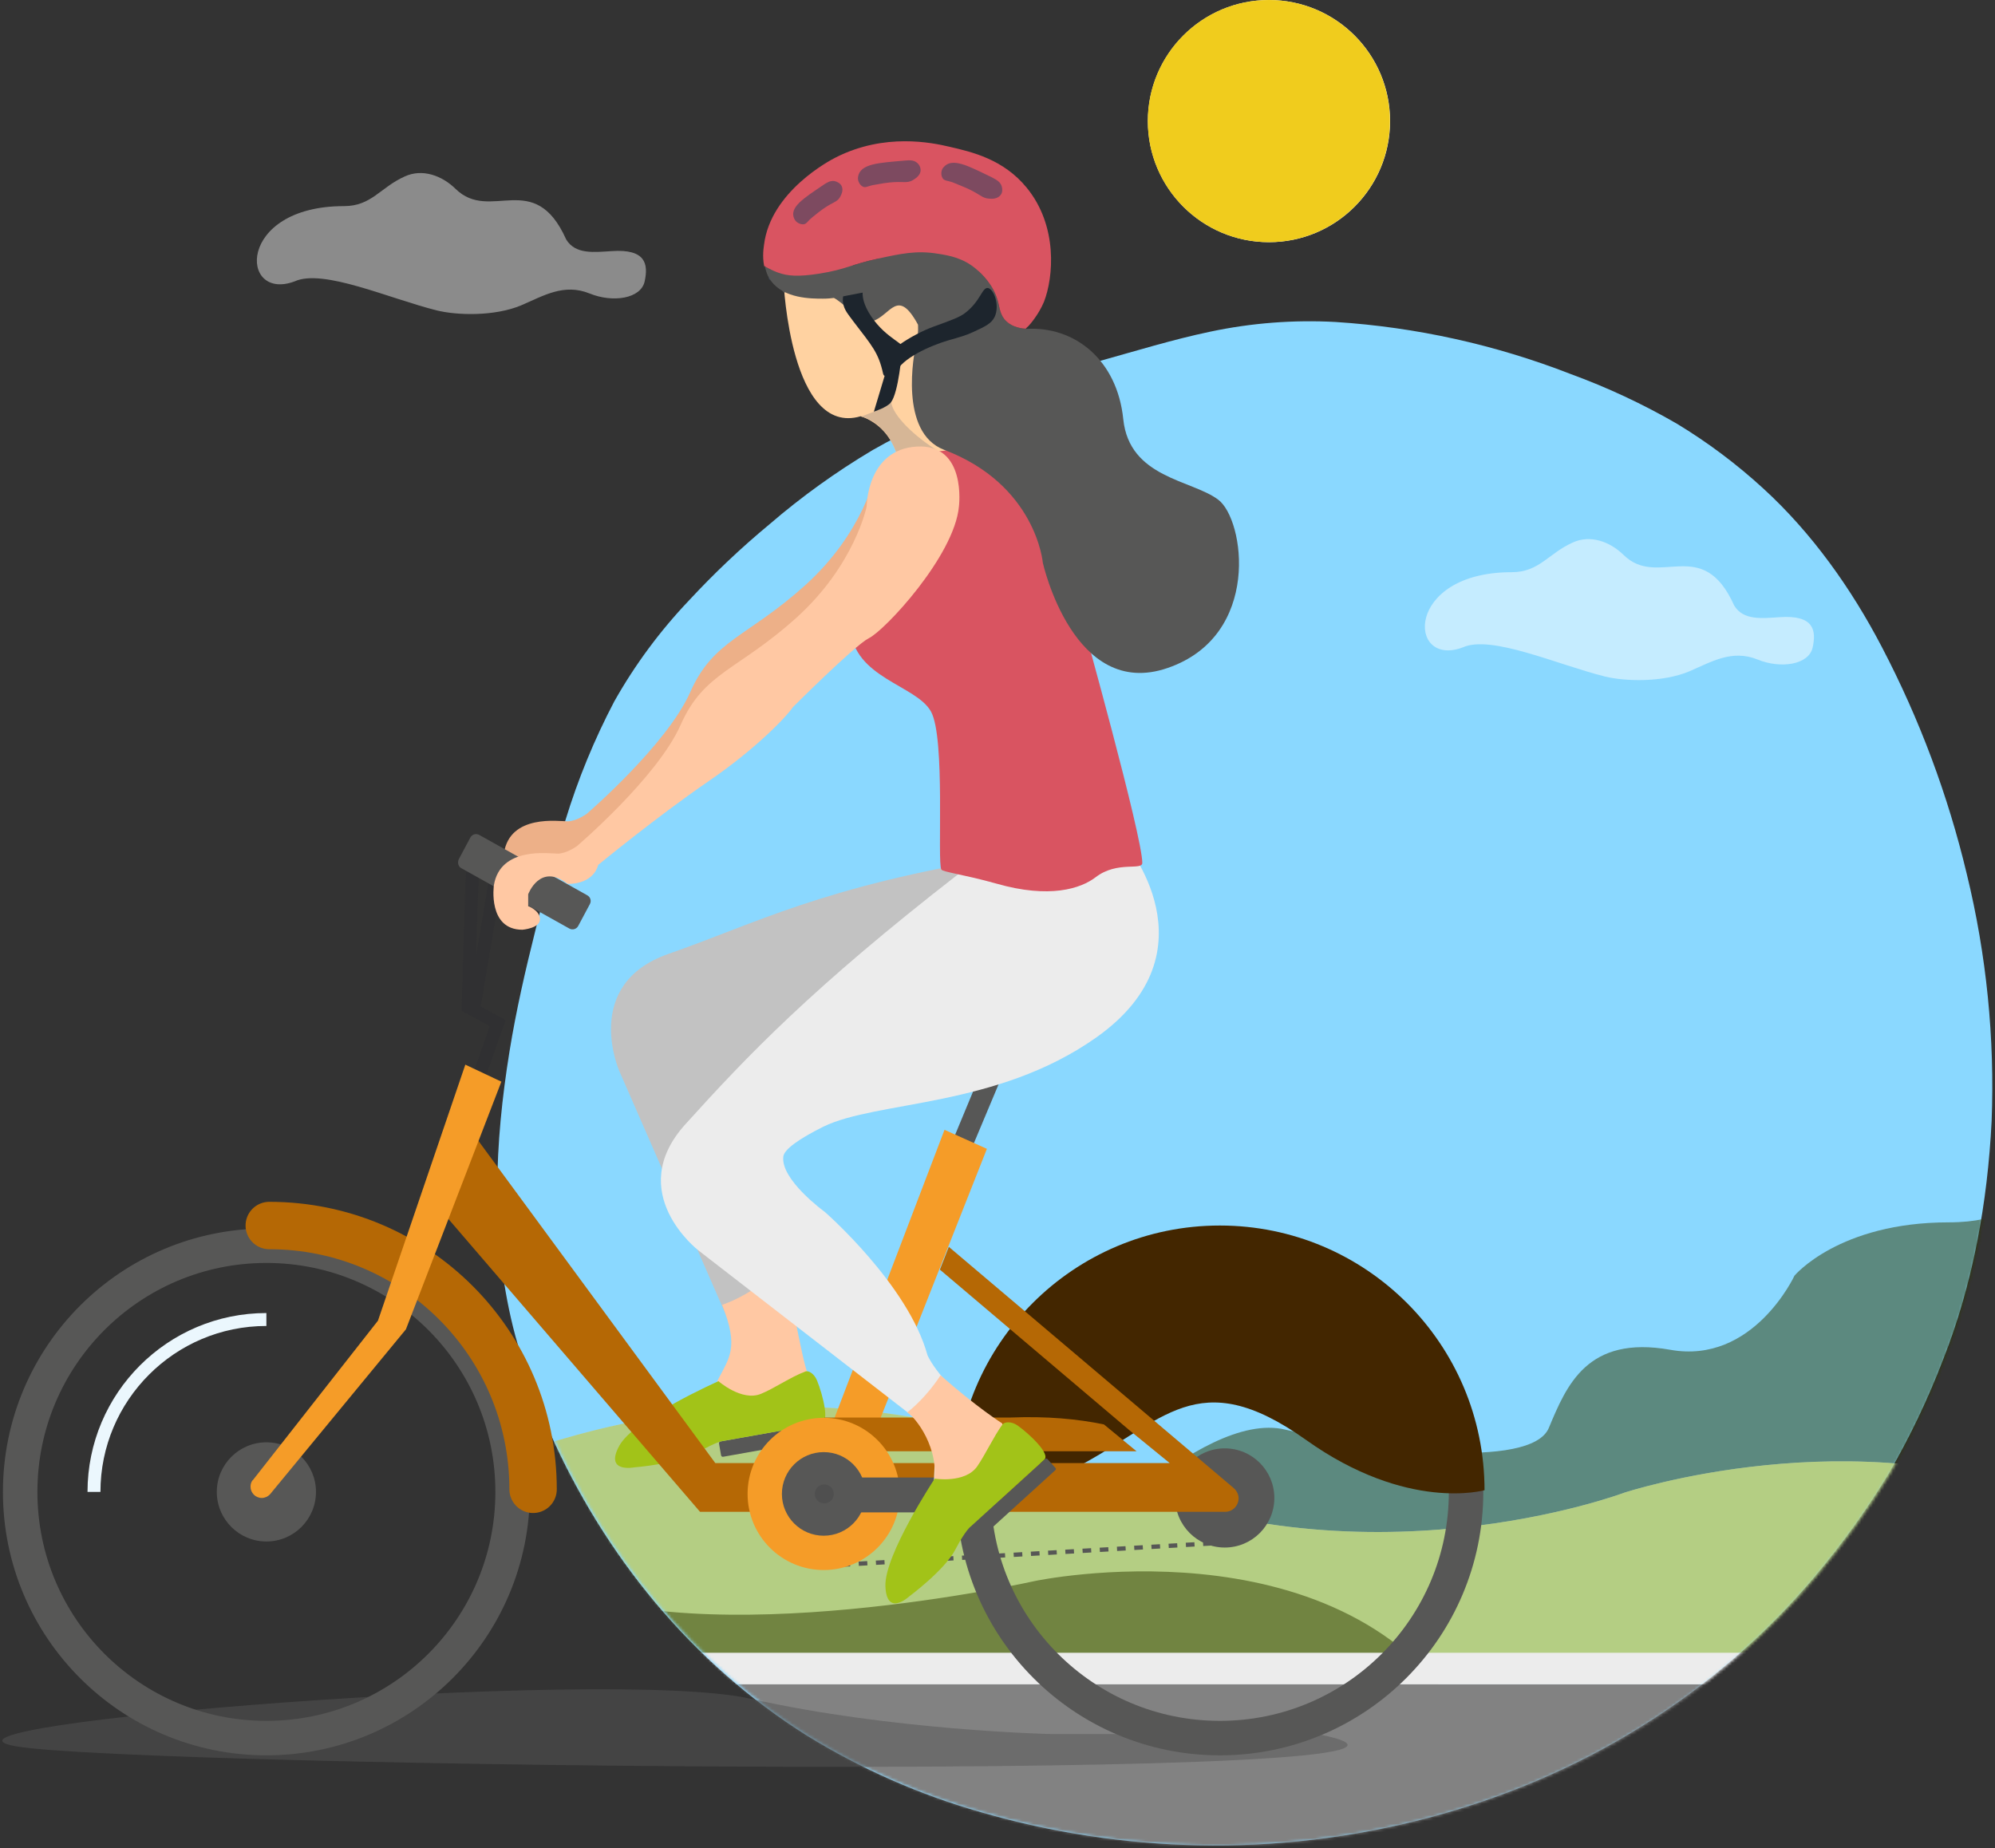 <svg width="694" height="643" viewBox="0 0 694 643" fill="none" xmlns="http://www.w3.org/2000/svg">
<rect x="0" y="0" width="694" height="643" fill="#333333" stroke="none"/>
<path d="M684.211 304.173C677.666 276.708 667.742 250.16 654.665 225.14C644.091 204.857 630.343 185.438 613.419 169.968C604.151 161.463 594.062 153.899 583.302 147.386C571.496 140.561 559.119 134.776 546.311 130.096C520.167 119.919 492.616 113.822 464.622 112.019C449.987 111.22 435.31 112.355 420.972 115.397C408.025 118.111 395.201 122.075 382.439 125.623C355.328 133.212 328.155 142.59 303.617 156.548C290.908 164.103 278.881 172.753 267.674 182.399C257.791 190.59 248.456 199.421 239.73 208.836C229.617 219.453 220.861 231.287 213.667 244.065C206.745 257.255 201.069 271.063 196.712 285.31C192.705 297.927 189.468 310.775 186.262 323.608C182.779 337.49 179.542 351.572 177.246 365.762C172.067 397.783 170.634 429.85 178.463 461.639C180.651 470.434 183.585 479.025 187.233 487.32C187.861 491.034 189.157 494.603 191.056 497.855C210.106 541.043 240.655 578.693 280.775 603.865C299.635 615.471 320.002 624.424 341.302 630.472C365.868 637.582 391.258 641.445 416.826 641.963C470.278 643.12 525.288 629.13 570.771 600.75C593.71 586.571 614.233 568.809 631.56 548.138C640.945 536.987 649.452 525.127 657.007 512.662C664.331 500.026 670.639 486.828 675.873 473.192C686.308 446.832 691.425 418.297 692.827 390.024C693.948 361.146 691.048 332.252 684.211 304.173Z" fill="#8AD8FF"/>
<path d="M441.439 84.255C464.704 84.255 483.564 65.395 483.564 42.131C483.564 18.866 464.704 0.006 441.439 0.006C418.175 0.006 399.315 18.866 399.315 42.131C399.315 65.395 418.175 84.255 441.439 84.255Z" fill="white"/>
<path d="M399.276 42.125C399.276 18.856 418.132 0 441.401 0C464.669 0 483.525 18.856 483.525 42.125C483.525 65.393 464.669 84.249 441.401 84.249C418.132 84.249 399.276 65.393 399.276 42.125Z" fill="#F0CC1D"/>
<path opacity="0.502" d="M102.499 97.889C112.428 93.376 135.496 103.907 152.045 108.019C159.066 109.724 172.004 110.126 181.332 106.214C189.055 102.904 196.176 98.491 205.102 102.102C213.226 105.412 222.955 103.907 224.259 97.889C225.563 91.872 224.66 86.556 212.825 87.358C206.606 87.76 200.188 88.562 196.978 83.347C185.845 58.473 170.6 77.63 158.464 65.694C153.75 61.081 146.93 58.573 140.812 61.382C132.287 65.193 129.278 71.712 119.649 71.712C82.138 71.712 83.242 105.111 102.499 97.889Z" fill="#E3E3E3"/>
<path opacity="0.502" d="M508.814 225.243C518.743 220.73 541.811 231.261 558.36 235.373C565.381 237.078 578.319 237.479 587.647 233.568C595.37 230.258 602.491 225.845 611.417 229.455C619.541 232.765 629.27 231.261 630.574 225.243C631.878 219.225 630.975 213.909 619.14 214.712C612.922 215.113 606.503 215.915 603.293 210.7C592.16 185.826 576.915 204.983 564.779 193.048C560.065 188.434 553.245 185.927 547.127 188.735C538.602 192.546 535.493 199.066 525.864 199.066C488.454 199.066 489.557 232.464 508.814 225.243Z" fill="white"/>
<mask id="mask0_2920_3318" style="mask-type:alpha" maskUnits="userSpaceOnUse" x="173" y="111" width="521" height="532">
<path d="M684.688 304.173C678.143 276.708 668.218 250.16 655.141 225.14C644.568 204.857 630.819 185.438 613.896 169.968C604.627 161.463 594.539 153.899 583.779 147.386C571.972 140.561 559.595 134.776 546.787 130.096C520.644 119.919 493.093 113.822 465.098 112.019C450.463 111.22 435.787 112.355 421.449 115.397C408.502 118.111 395.678 122.075 382.916 125.623C355.804 133.212 328.631 142.59 304.094 156.548C291.384 164.103 279.357 172.753 268.15 182.399C258.267 190.59 248.932 199.421 240.207 208.836C230.093 219.453 221.338 231.287 214.143 244.065C207.221 257.255 201.545 271.063 197.189 285.31C193.181 297.927 189.945 310.775 186.739 323.608C183.255 337.49 180.019 351.572 177.722 365.762C172.543 397.783 171.11 429.85 178.94 461.639C181.127 470.434 184.061 479.025 187.71 487.32C188.338 491.034 189.633 494.603 191.532 497.855C210.583 541.043 241.131 578.693 281.252 603.865C300.112 615.471 320.479 624.424 341.779 630.472C366.345 637.582 391.735 641.445 417.302 641.963C470.755 643.12 525.764 629.13 571.248 600.75C594.187 586.571 614.709 568.809 632.037 548.138C641.421 536.987 649.929 525.127 657.484 512.662C664.807 500.026 671.115 486.828 676.349 473.192C686.784 446.832 691.901 418.297 693.304 390.024C694.424 361.146 691.525 332.252 684.688 304.173Z" fill="#8AD8FF"/>
</mask>
<g mask="url(#mask0_2920_3318)">
<path opacity="0.5" d="M367.783 545.713C367.783 545.713 417.229 490.149 447.118 497.37C477.006 504.592 532.671 511.512 538.789 496.768C545.007 481.925 552.128 464.473 581.014 469.588C609.899 474.804 624.241 443.812 624.241 443.812C624.241 443.812 639.687 425.257 677.9 425.257C716.113 425.257 699.564 397.475 726.343 419.039C753.122 440.602 824.233 421.145 824.233 421.145C824.233 421.145 879.897 409.811 876.788 441.806C873.679 473.801 924.229 458.255 924.229 458.255C924.229 458.255 963.444 457.252 941.78 485.034C920.116 512.816 948.3 504.592 948.3 504.592C948.3 504.592 978.89 497.37 970.666 514.822C962.441 532.374 1072.77 478.113 1072.77 478.113C1072.77 478.113 1130.44 459.057 1180.99 492.055C1231.54 525.052 1259.32 474.703 1259.32 474.703C1259.32 474.703 1283.99 431.275 1334.54 465.275C1385.09 499.276 1407.76 444.614 1407.76 444.614L1428.42 537.389L1368.64 564.168L1224.42 574.699H403.79L367.783 545.713Z" fill="#2F3A00"/>
<path d="M-136.208 475.807C-136.208 475.807 -47.144 467.382 -2.713 502.285C41.719 537.288 168.794 508.704 190.057 502.285C211.32 495.866 290.655 471.594 381.724 512.816C472.793 554.038 564.966 519.335 564.966 519.335C564.966 519.335 645.504 492.757 716.414 522.445C787.323 552.132 844.592 475.807 907.077 580.617H-136.208V475.807Z" fill="#C6DBEF"/>
<path opacity="0.5" d="M-136.208 475.807C-136.208 475.807 -47.144 467.382 -2.713 502.285C41.719 537.288 168.794 508.704 190.057 502.285C211.32 495.866 290.655 471.594 381.724 512.816C472.793 554.038 564.966 519.335 564.966 519.335C564.966 519.335 645.504 492.757 716.414 522.445C787.323 552.132 844.592 475.807 907.077 580.617H-136.208V475.807Z" fill="#A2C318"/>
<path opacity="0.5" d="M-136.208 540.097C-136.208 540.097 -76.631 536.486 -37.114 555.241C2.402 573.997 76.522 545.914 76.522 545.914C76.522 545.914 137.502 525.654 191.06 550.828C244.619 575.903 360.06 550.026 360.06 550.026C360.06 550.026 464.268 528.061 508.398 596.664C552.529 665.267 -136.107 615.419 -136.107 615.419L-136.208 540.097Z" fill="#2F3A00"/>
<path d="M661 575H190V586H661V575Z" fill="#ECECEC"/>
<path d="M648 586H208V650H648V586Z" fill="#828282"/>
</g>
<path opacity="0.5" d="M458.25 603.284H365.777C365.777 603.284 310.213 602.08 260.867 590.947C211.521 579.915 -35.409 599.974 5.311 607.496C46.032 614.918 547.113 620.635 458.25 603.284Z" fill="#565656"/>
<path d="M164.582 352.342L173.207 300.889" stroke="#303032" stroke-width="4.497" stroke-miterlimit="10"/>
<path d="M336.691 164.587C336.691 164.587 351.134 165.991 333.682 166.994C316.23 167.997 304.596 164.687 304.596 164.687C304.596 164.687 300.584 185.047 280.224 203.502C259.864 221.856 248.229 222.458 240.105 240.812C231.981 259.167 204.099 283.137 204.099 283.137C204.099 283.137 200.488 285.745 197.479 285.745C194.47 285.745 177.42 283.137 175.314 296.778C175.314 296.778 173.107 312.223 185.243 312.223C185.243 312.223 191.361 311.722 191.361 308.613C191.361 305.504 187.249 303.999 187.249 303.999V299.887C197.78 308.212 204.099 298.884 200.99 296.276C200.99 296.276 209.615 296.778 211.621 289.556C211.621 289.556 231.981 272.707 249.734 260.47C267.486 248.234 277.616 236.901 279.121 234.494C279.121 234.494 300.484 213.03 305.499 210.422C310.814 207.815 335.187 181.838 336.691 164.587Z" fill="#EDB088"/>
<path d="M156.157 400.785L167.691 371.398L173.107 355.952L162.877 350.336C162.877 350.336 163.78 312.323 164.682 297.981" stroke="#303032" stroke-width="4.497" stroke-miterlimit="10"/>
<path d="M379.618 328.471C379.618 328.471 385.334 351.339 333.682 357.256C291.657 362.171 305.298 358.059 284.436 357.156C275.109 356.755 279.722 369.192 278.218 371.298C273.303 378.018 267.787 384.437 267.787 384.437C267.787 384.437 273.805 417.836 267.887 442.609C267.887 442.609 266.383 457.854 281.527 479.719C281.527 479.719 253.946 499.377 248.43 482.928L257.256 468.285L215.432 372.602C215.432 372.602 202.193 342.513 232.482 331.881C262.772 321.35 285.84 308.412 349.328 298.081C412.816 287.751 379.618 328.471 379.618 328.471Z" fill="#C2C2C2"/>
<path d="M273.103 440.302C273.103 440.302 261.835 450.437 251.203 453.942C257.176 469.019 253.74 472.196 249.445 480.616C250.749 481.218 252.451 487.058 262.33 488.347C270.49 487.488 282.203 479.286 280.799 477.18C279.394 474.973 273.103 440.302 273.103 440.302Z" fill="#FFC8A3"/>
<path d="M286.743 544.71L427.76 536.586" stroke="#575756" stroke-width="1.499" stroke-miterlimit="10" stroke-dasharray="3 3"/>
<path d="M92.669 604.688C139.974 604.688 178.323 566.34 178.323 519.035C178.323 471.73 139.974 433.382 92.669 433.382C45.364 433.382 7.016 471.73 7.016 519.035C7.016 566.34 45.364 604.688 92.669 604.688Z" stroke="#575756" stroke-width="11.993" stroke-miterlimit="10"/>
<path d="M427.76 459.057C394.662 459.057 367.783 485.937 367.783 519.035" stroke="#EBF7FD" stroke-width="1.499" stroke-miterlimit="10"/>
<path d="M92.669 459.057C59.572 459.057 32.692 485.937 32.692 519.035" stroke="#EBF7FD" stroke-width="4.497" stroke-miterlimit="10"/>
<path d="M424.35 604.688C471.655 604.688 510.003 566.34 510.003 519.035C510.003 471.73 471.655 433.382 424.35 433.382C377.045 433.382 338.697 471.73 338.697 519.035C338.697 566.34 377.045 604.688 424.35 604.688Z" stroke="#575756" stroke-width="11.993" stroke-miterlimit="10"/>
<path d="M332.278 518.433C332.278 467.583 373.5 426.361 424.35 426.361C475.2 426.361 516.422 467.583 516.422 518.433C516.422 518.433 489.643 526.156 454.238 500.881C416.527 474.102 404.792 494.663 374.603 510.409C344.213 526.256 335.688 522.344 332.278 518.433Z" fill="#432600"/>
<path d="M185.444 518.132C185.444 467.382 144.422 426.361 93.672 426.361" stroke="#B56805" stroke-width="16.49" stroke-miterlimit="10" stroke-linecap="round"/>
<path d="M92.669 536.285C102.197 536.285 109.92 528.562 109.92 519.034C109.92 509.507 102.197 501.783 92.669 501.783C83.142 501.783 75.418 509.507 75.418 519.034C75.418 528.562 83.142 536.285 92.669 536.285Z" fill="#575756"/>
<path d="M338.797 397.676L363.972 337.698H355.948L330.272 399.581L338.797 397.676Z" fill="#575756"/>
<path d="M426.055 538.391C435.583 538.391 443.306 530.668 443.306 521.14C443.306 511.613 435.583 503.889 426.055 503.889C416.528 503.889 408.804 511.613 408.804 521.14C408.804 530.668 416.528 538.391 426.055 538.391Z" fill="#575756"/>
<path d="M286.041 495.164L250.637 501.482C250.236 501.583 250.035 501.884 250.135 502.285L250.837 506.297C250.938 506.698 251.239 506.898 251.64 506.798L287.044 500.479C287.446 500.379 287.646 500.078 287.546 499.677L286.844 495.665C286.744 495.364 286.342 495.063 286.041 495.164Z" fill="#575756"/>
<path d="M284.236 480.32C286.242 485.234 288.649 494.863 285.74 495.264C278.82 496.468 251.639 501.282 251.639 501.282C251.639 501.282 249.433 501.382 242.813 505.294C235.893 509.306 220.548 510.509 220.548 510.509C220.548 510.509 210.217 512.515 215.432 502.987C220.648 493.459 249.934 480.52 249.934 480.52C249.934 480.52 258.058 487.642 264.678 484.934C269.191 483.128 275.109 479.016 280.023 477.211C281.127 476.609 283.233 477.813 284.236 480.32Z" fill="#A2C318"/>
<path d="M343.311 399.682L328.567 393.062L290.354 493.158L303.493 500.48L343.311 399.682Z" fill="#F59C28"/>
<path d="M159.768 387.847L248.831 509.005H271.398H406.899L392.757 497.471L326.962 441.706L330.071 433.783L428.964 517.53C430.067 518.433 430.87 519.737 430.87 521.241C430.87 523.849 428.763 525.955 426.256 525.955H423.849H243.515L151.142 418.437L159.768 387.847Z" fill="#B56805"/>
<path d="M384.031 495.565L395.365 504.893H276.012L286.844 493.158H351.635C364.172 492.656 374.904 493.659 384.031 495.565Z" fill="#B56805"/>
<path d="M286.543 546.215C301.166 546.215 313.021 534.36 313.021 519.737C313.021 505.113 301.166 493.258 286.543 493.258C271.919 493.258 260.064 505.113 260.064 519.737C260.064 534.36 271.919 546.215 286.543 546.215Z" fill="#F59C28"/>
<path d="M286.543 534.279C294.575 534.279 301.086 527.768 301.086 519.736C301.086 511.704 294.575 505.193 286.543 505.193C278.511 505.193 272 511.704 272 519.736C272 527.768 278.511 534.279 286.543 534.279Z" fill="#575756"/>
<path d="M346.52 514.02H281.628C280.826 514.02 280.124 514.722 280.124 515.524V524.651C280.124 525.454 280.826 526.156 281.628 526.156H346.52C347.322 526.156 348.025 525.454 348.025 524.651V515.524C348.025 514.722 347.322 514.02 346.52 514.02Z" fill="#575756"/>
<path d="M286.743 523.047C288.571 523.047 290.053 521.565 290.053 519.737C290.053 517.909 288.571 516.427 286.743 516.427C284.915 516.427 283.433 517.909 283.433 519.737C283.433 521.565 284.915 523.047 286.743 523.047Z" fill="#4F4F4F"/>
<path d="M363.47 507.601L336.892 531.772C336.591 531.973 336.591 532.474 336.892 532.675L339.6 535.684C339.8 535.985 340.302 535.985 340.502 535.684L367.081 511.512C367.382 511.312 367.382 510.81 367.081 510.61L364.373 507.601C364.172 507.4 363.771 507.4 363.47 507.601Z" fill="#575756"/>
<path d="M391.152 292.966C391.152 292.966 423.748 330.979 381.323 360.967C346.62 385.44 305.198 382.832 286.443 391.959C278.018 396.171 272.902 399.782 272.501 402.289C271.398 410.413 286.944 421.647 286.944 421.647C286.944 421.647 315.93 446.921 322.65 471.494C322.65 471.494 328.667 485.636 352.337 497.471C352.337 497.471 337.493 527.961 324.856 516.126L325.558 498.975L242.914 434.986C242.914 434.986 216.937 414.927 238.4 391.156C259.964 367.286 282.531 343.616 333.381 304.099C384.533 264.683 391.152 292.966 391.152 292.966Z" fill="#ECECEC"/>
<path d="M160.57 302.093L198.081 323.055C199.184 323.657 200.588 323.256 201.19 322.052L205.202 314.53C205.804 313.427 205.403 312.023 204.199 311.421L166.688 290.459C165.585 289.857 164.181 290.258 163.579 291.462L159.567 298.984C159.066 300.188 159.467 301.592 160.57 302.093Z" fill="#575756"/>
<path d="M272.601 98.29C272.601 98.29 275.009 151.949 299.381 144.828C299.381 144.828 308.809 147.235 312.018 158.268L340.903 159.973L346.721 144.025L323.953 94.278L272.601 98.29Z" fill="#FFD2A1"/>
<path d="M299.581 144.928C301.694 144.049 307.103 142.421 310.012 139.913C311.115 149.141 340.201 169.401 348.526 160.775C379.317 128.48 352.337 162.681 352.337 162.681C352.337 162.681 334.183 173.111 330.071 173.011C328.599 172.975 321.007 171.05 313.121 169.501C314.626 156.231 306.602 146.433 299.581 144.928Z" fill="#D6B696"/>
<path d="M376.308 215.437C376.308 215.437 397.37 290.86 397.37 300.187C397.37 302.996 388.645 299.385 381.122 305.202C376.007 309.114 365.175 312.725 346.62 307.409C335.187 304.199 327.965 303.397 327.464 302.494C325.959 299.887 328.968 256.759 323.853 247.532C318.738 238.305 296.873 235.897 295.87 218.546L315.328 178.528L326.762 156.964C326.762 156.964 346.62 156.663 349.529 134.798C352.438 112.934 375.606 182.439 375.606 182.439L376.308 215.437Z" fill="#D95461"/>
<path d="M362.768 195.779C362.768 195.779 373.399 243.721 406.196 232.387C438.893 221.154 432.976 180.634 423.748 173.814C414.521 166.894 392.857 166.292 390.751 145.831C388.645 125.271 373.901 113.235 356.55 114.439C339.299 115.642 340.402 94.379 340.402 94.379C340.402 94.379 333.181 49.145 297.575 70.208C297.575 70.208 288.95 74.119 286.041 74.119C286.041 74.119 256.654 82.745 272.702 101.801C272.702 101.801 283.032 98.491 291.457 104.509C299.782 110.527 297.475 113.736 303.593 111.731C309.912 109.624 312.219 99.895 319.34 112.934C319.34 112.934 319.64 115.943 318.738 119.554C317.835 123.164 312.72 150.445 328.366 156.463C360.461 168.599 362.768 195.779 362.768 195.779Z" fill="#575756"/>
<path d="M333.582 176.221C333.582 176.221 336.39 154.356 318.939 155.359C301.487 156.362 301.487 176.221 301.487 176.221C301.487 176.221 297.375 196.581 277.015 214.936C256.654 233.29 244.92 233.791 236.796 252.146C228.672 270.5 200.689 294.37 200.689 294.37C200.689 294.37 197.078 296.978 194.069 296.978C191.06 296.978 174.01 294.37 171.804 308.011C171.804 308.011 169.597 323.456 181.733 323.456C181.733 323.456 187.851 322.955 187.851 319.846C187.851 316.737 183.739 315.232 183.739 315.232V311.12C183.739 311.12 187.851 299.987 197.479 307.509C197.479 307.509 206.105 308.011 208.111 300.89C208.111 300.89 228.471 284.14 246.324 271.904C264.177 259.668 274.307 248.435 275.811 246.028C275.811 246.028 297.174 224.664 302.189 222.057C307.605 219.549 331.977 193.472 333.582 176.221Z" fill="#FFC8A3"/>
<path d="M348.66 495.219C348.66 495.219 339.807 489.636 327.185 478.469C324.313 482.946 319.865 488.067 315.588 491.384C318.309 492.874 327.199 503.953 324.784 516.694C342.218 520.56 348.66 508.963 348.66 495.219Z" fill="#FFC8A3"/>
<path d="M354.042 495.966C358.355 499.075 365.476 505.895 363.27 507.801C358.054 512.515 337.694 531.07 337.694 531.07C337.694 531.07 335.889 532.273 332.278 539.194C328.567 546.315 316.231 555.442 316.231 555.442C316.231 555.442 308.407 562.663 308.006 551.831C307.605 540.999 325.157 514.421 325.157 514.421C325.157 514.421 335.688 516.126 339.901 510.208C342.709 506.196 345.718 499.677 348.727 495.565C349.529 494.562 351.936 494.462 354.042 495.966Z" fill="#A2C318"/>
<path d="M161.874 370.395L131.484 459.458L88.056 514.822C87.956 514.922 87.855 515.022 87.755 515.123C87.354 515.724 87.153 516.427 87.153 517.229C87.153 519.335 88.858 521.141 91.065 521.141C92.168 521.141 93.171 520.639 93.873 519.937L141.213 462.467L174.411 376.312L161.874 370.395Z" fill="#F59C28"/>
<path d="M314.926 122.361C315.428 119.553 308.608 118.249 303.091 110.125C300.283 105.913 300.083 103.305 300.083 102.001C300.183 99.694 300.985 98.089 302.891 94.679C309.21 83.647 310.915 81.54 310.012 79.535C309.009 77.428 305.298 76.325 304.195 77.328C303.693 77.729 303.593 78.431 303.693 79.133C301.788 81.942 300.484 84.449 299.481 86.355C298.277 88.561 296.372 92.573 294.667 97.789C292.961 102.904 293.162 104.508 293.262 105.311C293.664 107.919 295.068 109.323 296.873 111.83C303.392 120.355 305.599 122.662 307.204 129.984C308.006 133.494 314.525 124.467 314.926 122.361Z" fill="#1D252D"/>
<path d="M270.796 94.88C273.906 95.983 277.516 96.385 285.139 95.181C294.466 93.677 295.77 92.072 305.499 89.966C313.322 88.261 318.838 87.057 326.16 88.261C330.172 88.862 335.287 89.765 339.901 93.877C341.505 95.281 345.417 98.892 347.022 104.408C347.824 107.116 347.824 109.624 350.031 111.73C351.736 113.335 353.641 113.836 354.544 114.037C355.346 114.237 356.048 114.338 356.851 114.338C354.343 116.945 351.335 119.754 347.423 119.754C343.812 119.754 341.104 117.447 340.402 116.945C338.196 115.04 337.895 113.435 336.089 110.125C334.585 107.317 331.676 102.202 327.364 99.995C324.455 98.491 321.546 98.691 315.83 98.992C309.711 99.394 307.605 100.396 297.977 102.202C291.157 103.506 289.452 103.907 286.242 103.907C282.23 103.907 272.702 103.907 268.189 97.689C266.985 96.084 266.383 94.278 266.082 92.573C268.289 93.978 270.596 94.78 270.796 94.88Z" fill="#575756"/>
<path d="M267.286 96.486C267.486 96.887 267.687 97.188 267.988 97.589C267.787 97.188 267.486 96.787 267.286 96.486Z" fill="url(#paint0_linear_2920_3318)"/>
<path d="M357.151 65.293C349.027 55.364 338.095 52.856 330.272 51.051C324.254 49.647 307.806 46.136 290.755 54.762C288.749 55.765 268.088 66.597 265.781 85.152C265.48 87.157 265.179 90.367 266.082 93.576C265.982 93.175 265.882 92.774 265.781 92.473C268.188 93.978 270.495 94.78 270.796 94.88C273.905 95.984 277.516 96.385 285.138 95.181C294.466 93.677 295.77 92.072 305.499 89.966C313.322 88.261 318.838 87.057 326.16 88.261C330.172 88.863 335.287 89.765 339.9 93.877C341.505 95.282 345.417 98.892 347.021 104.409C347.824 107.117 347.824 109.624 350.03 111.73C351.735 113.335 353.641 113.836 354.544 114.037C355.346 114.238 356.048 114.338 356.851 114.338C356.75 114.438 356.65 114.639 356.449 114.739C356.851 114.238 357.352 113.836 357.753 113.435C358.255 112.934 361.264 109.524 363.169 105.01C366.479 96.485 368.084 78.632 357.151 65.293Z" fill="#D95461"/>
<path opacity="0.5" d="M348.426 64.691C348.727 65.593 348.827 66.897 348.125 67.8C347.022 69.304 344.915 69.204 344.113 69.104C341.706 69.003 341.305 67.8 336.591 65.593C335.588 65.192 334.284 64.59 331.777 63.587C329.771 62.785 328.567 62.986 327.965 62.083C327.263 61.08 327.263 59.275 328.166 58.272C331.175 54.561 336.892 57.77 345.016 61.682C346.52 62.484 347.924 63.186 348.426 64.691Z" fill="#224060"/>
<path opacity="0.5" d="M318.938 56.567C319.741 57.169 320.343 58.272 320.242 59.476C320.042 61.281 318.136 62.284 317.534 62.685C315.428 63.889 314.425 62.986 309.41 63.488C308.307 63.588 307.003 63.789 304.295 64.29C302.089 64.591 301.286 65.394 300.283 64.992C299.08 64.491 298.277 62.886 298.478 61.582C299.18 56.868 305.8 56.668 314.726 55.865C316.13 55.765 317.735 55.564 318.938 56.567Z" fill="#224060"/>
<path opacity="0.5" d="M290.254 62.986C291.156 63.187 292.26 63.689 292.761 64.692C293.563 66.196 292.56 67.901 292.26 68.503C291.156 70.408 289.953 70.108 286.141 72.816C285.339 73.417 284.336 74.119 282.431 75.724C280.926 76.928 280.625 77.931 279.522 78.031C278.318 78.131 276.814 77.329 276.312 76.125C274.407 72.114 279.722 68.904 286.342 64.391C287.546 63.588 288.749 62.786 290.254 62.986Z" fill="#224060"/>
<path d="M346.019 110.225C344.915 112.532 342.809 113.535 338.697 115.441C336.189 116.644 333.983 117.246 329.77 118.45C323.652 120.255 313.623 124.668 311.517 129.783C309.812 129.683 308.006 127.978 307.605 126.273C306.903 123.063 317.133 116.444 324.756 113.636C330.874 111.429 333.883 110.326 335.688 108.922C341.204 104.709 341.605 99.895 343.712 100.196C345.818 100.697 347.824 106.314 346.019 110.225Z" fill="#1D252D"/>
<path d="M310.313 122.161L303.994 143.224C303.994 143.224 308.608 141.719 309.912 140.014C312.62 136.504 313.723 122.563 313.723 122.563L310.313 122.161Z" fill="#1D252D"/>
<defs>
<linearGradient id="paint0_linear_2920_3318" x1="267.305" y1="97.044" x2="267.998" y2="97.044" gradientUnits="userSpaceOnUse">
<stop stop-color="#48A5EF"/>
<stop offset="1" stop-color="#5779FA"/>
</linearGradient>
</defs>
</svg>
